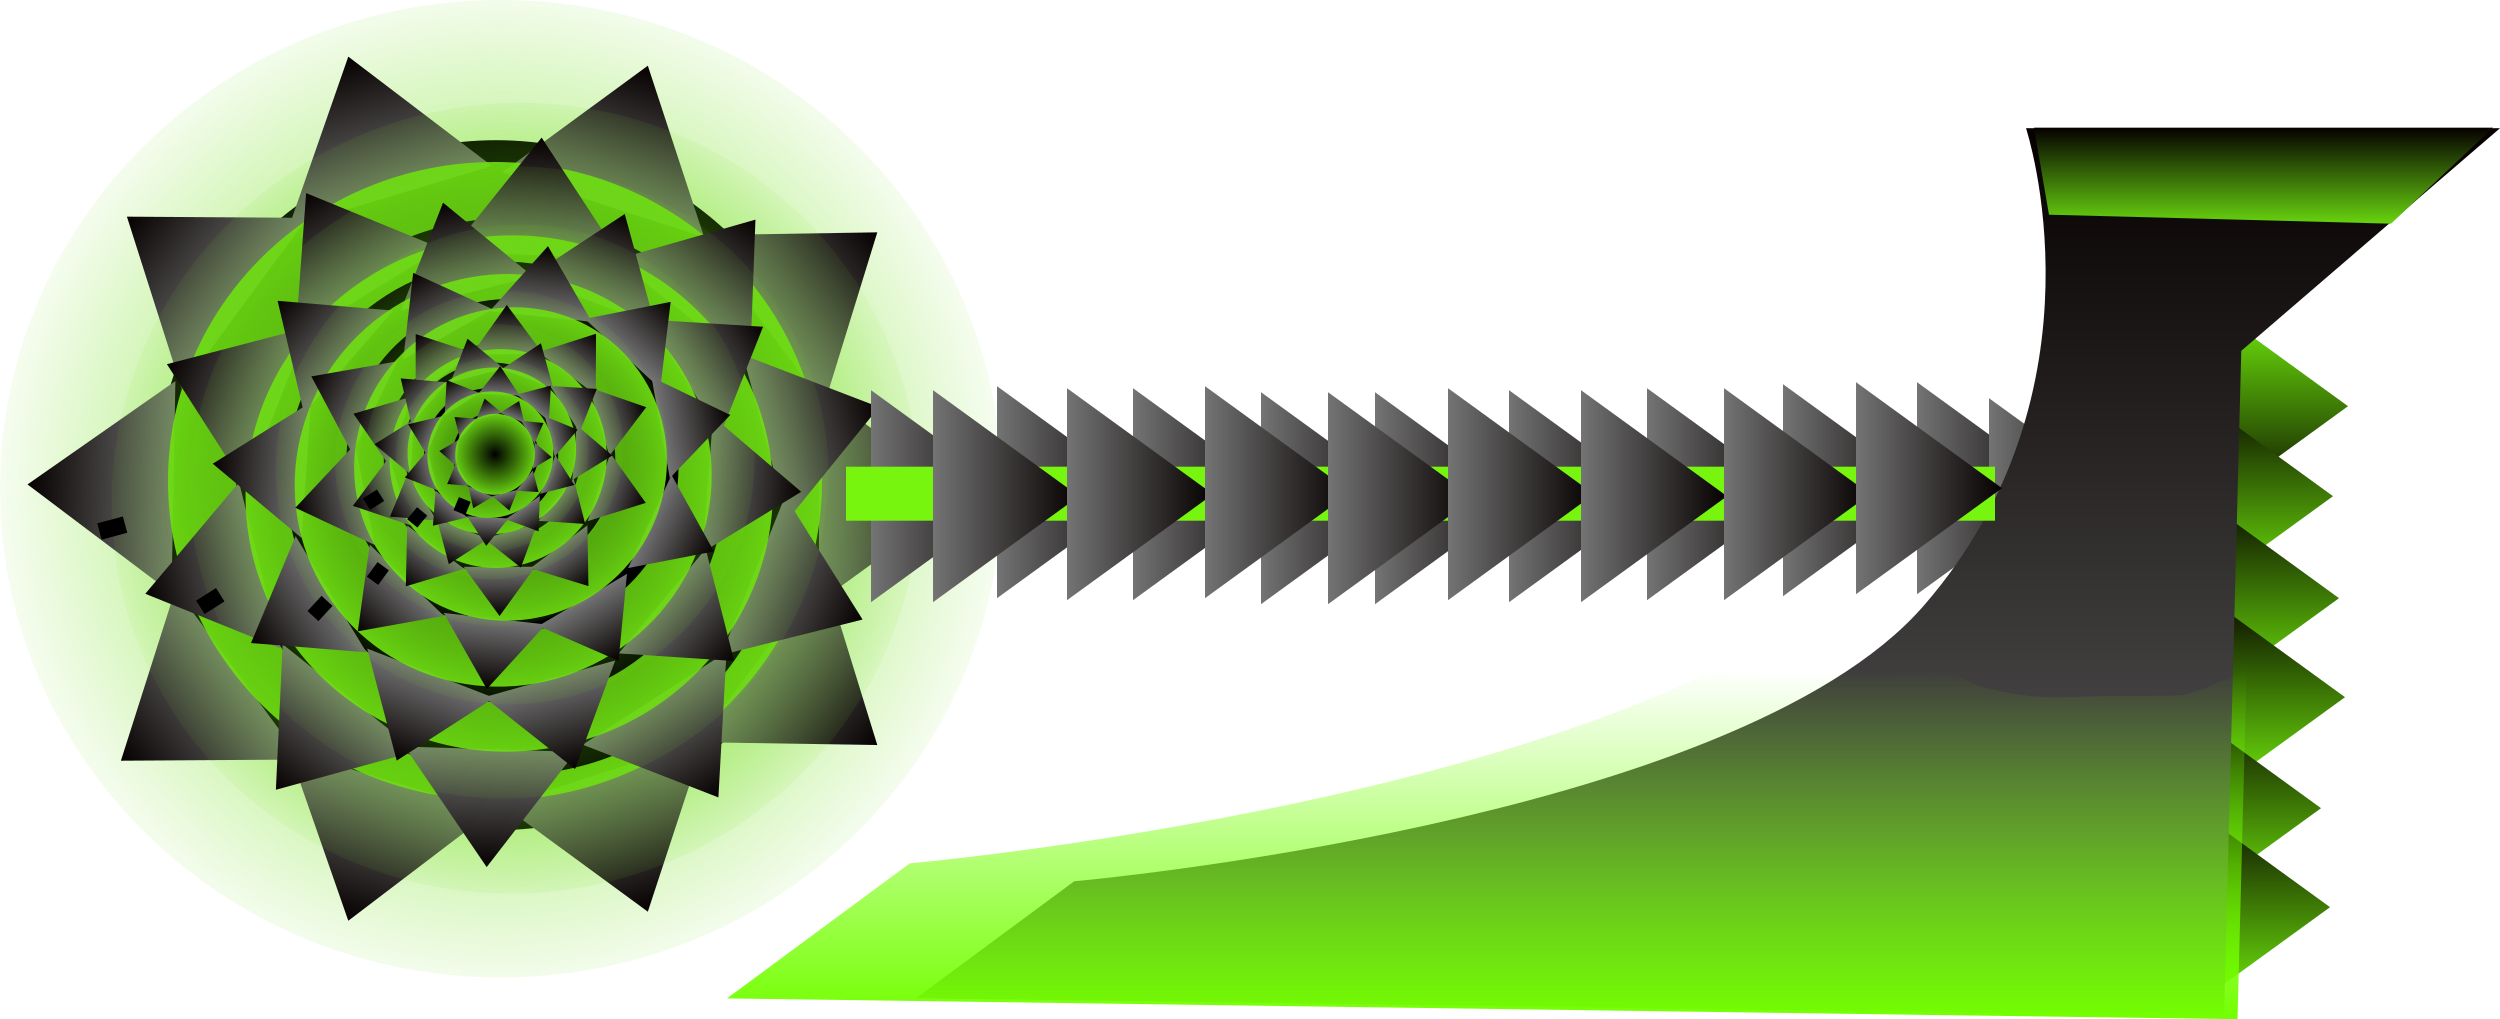 <svg version="1.1" xmlns="http://www.w3.org/2000/svg" xmlns:xlink="http://www.w3.org/1999/xlink" width="416.667" height="169.865" viewBox="0,0,416.667,169.865"><defs><radialGradient cx="241.089" cy="183.822" r="89.111" gradientUnits="userSpaceOnUse" id="color-1"><stop offset="0" stop-color="#6ede12"/><stop offset="1" stop-color="#6ede12" stop-opacity="0"/></radialGradient><linearGradient x1="294.118" y1="185.067" x2="318.452" y2="185.067" gradientUnits="userSpaceOnUse" id="color-2"><stop offset="0" stop-color="#747474"/><stop offset="1" stop-color="#060000"/></linearGradient><linearGradient x1="284.375" y1="155.699" x2="303.835" y2="141.091" gradientUnits="userSpaceOnUse" id="color-3"><stop offset="0" stop-color="#747474"/><stop offset="1" stop-color="#060000"/></linearGradient><linearGradient x1="258.153" y1="136.489" x2="265.589" y2="113.32" gradientUnits="userSpaceOnUse" id="color-4"><stop offset="0" stop-color="#747474"/><stop offset="1" stop-color="#060000"/></linearGradient><linearGradient x1="222.679" y1="135.108" x2="215.666" y2="111.807" gradientUnits="userSpaceOnUse" id="color-5"><stop offset="0" stop-color="#747474"/><stop offset="1" stop-color="#060000"/></linearGradient><linearGradient x1="198.366" y1="152.903" x2="178.769" y2="138.479" gradientUnits="userSpaceOnUse" id="color-6"><stop offset="0" stop-color="#747474"/><stop offset="1" stop-color="#060000"/></linearGradient><linearGradient x1="186.53" y1="183.549" x2="162.2" y2="183.107" gradientUnits="userSpaceOnUse" id="color-7"><stop offset="0" stop-color="#747474"/><stop offset="1" stop-color="#060000"/></linearGradient><linearGradient x1="284.375" y1="211.936" x2="303.835" y2="226.544" gradientUnits="userSpaceOnUse" id="color-8"><stop offset="0" stop-color="#747474"/><stop offset="1" stop-color="#060000"/></linearGradient><linearGradient x1="258.153" y1="231.146" x2="265.589" y2="254.315" gradientUnits="userSpaceOnUse" id="color-9"><stop offset="0" stop-color="#747474"/><stop offset="1" stop-color="#060000"/></linearGradient><linearGradient x1="222.679" y1="232.527" x2="215.666" y2="255.828" gradientUnits="userSpaceOnUse" id="color-10"><stop offset="0" stop-color="#747474"/><stop offset="1" stop-color="#060000"/></linearGradient><linearGradient x1="197.366" y1="214.732" x2="177.769" y2="229.156" gradientUnits="userSpaceOnUse" id="color-11"><stop offset="0" stop-color="#747474"/><stop offset="1" stop-color="#060000"/></linearGradient><radialGradient cx="240.118" cy="182.551" r="58.182" gradientUnits="userSpaceOnUse" id="color-12"><stop offset="0" stop-color="#6ede12" stop-opacity="0"/><stop offset="1" stop-color="#6ede12"/></radialGradient><radialGradient cx="243.515" cy="185.409" r="71.953" gradientUnits="userSpaceOnUse" id="color-13"><stop offset="0" stop-color="#6ede12"/><stop offset="1" stop-color="#6ede12" stop-opacity="0"/></radialGradient><linearGradient x1="285.135" y1="175.303" x2="304.114" y2="170.219" gradientUnits="userSpaceOnUse" id="color-14"><stop offset="0" stop-color="#747474"/><stop offset="1" stop-color="#060000"/></linearGradient><linearGradient x1="271.4" y1="154.432" x2="283.527" y2="138.973" gradientUnits="userSpaceOnUse" id="color-15"><stop offset="0" stop-color="#747474"/><stop offset="1" stop-color="#060000"/></linearGradient><linearGradient x1="246.936" y1="144.927" x2="247.895" y2="125.302" gradientUnits="userSpaceOnUse" id="color-16"><stop offset="0" stop-color="#747474"/><stop offset="1" stop-color="#060000"/></linearGradient><linearGradient x1="218.979" y1="151.261" x2="208.641" y2="134.552" gradientUnits="userSpaceOnUse" id="color-17"><stop offset="0" stop-color="#747474"/><stop offset="1" stop-color="#060000"/></linearGradient><linearGradient x1="203.733" y1="170.219" x2="185.435" y2="163.063" gradientUnits="userSpaceOnUse" id="color-18"><stop offset="0" stop-color="#747474"/><stop offset="1" stop-color="#060000"/></linearGradient><linearGradient x1="200.903" y1="196.594" x2="181.835" y2="201.332" gradientUnits="userSpaceOnUse" id="color-19"><stop offset="0" stop-color="#747474"/><stop offset="1" stop-color="#060000"/></linearGradient><linearGradient x1="283.149" y1="198.295" x2="301.379" y2="205.623" gradientUnits="userSpaceOnUse" id="color-20"><stop offset="0" stop-color="#747474"/><stop offset="1" stop-color="#060000"/></linearGradient><linearGradient x1="266.71" y1="218.756" x2="277.35" y2="235.273" gradientUnits="userSpaceOnUse" id="color-21"><stop offset="0" stop-color="#747474"/><stop offset="1" stop-color="#060000"/></linearGradient><linearGradient x1="239.331" y1="227.244" x2="238.728" y2="246.882" gradientUnits="userSpaceOnUse" id="color-22"><stop offset="0" stop-color="#747474"/><stop offset="1" stop-color="#060000"/></linearGradient><linearGradient x1="215.87" y1="218.652" x2="203.598" y2="233.996" gradientUnits="userSpaceOnUse" id="color-23"><stop offset="0" stop-color="#747474"/><stop offset="1" stop-color="#060000"/></linearGradient><radialGradient cx="242.492" cy="184.621" r="46.98" gradientUnits="userSpaceOnUse" id="color-24"><stop offset="0" stop-color="#6ede12" stop-opacity="0"/><stop offset="1" stop-color="#6ede12"/></radialGradient><radialGradient cx="242.448" cy="182.778" r="57.203" gradientUnits="userSpaceOnUse" id="color-25"><stop offset="0" stop-color="#6ede12"/><stop offset="1" stop-color="#6ede12" stop-opacity="0"/></radialGradient><linearGradient x1="271.612" y1="165.202" x2="284.797" y2="156.827" gradientUnits="userSpaceOnUse" id="color-26"><stop offset="0" stop-color="#747474"/><stop offset="1" stop-color="#060000"/></linearGradient><linearGradient x1="256.224" y1="152.641" x2="261.742" y2="138.028" gradientUnits="userSpaceOnUse" id="color-27"><stop offset="0" stop-color="#747474"/><stop offset="1" stop-color="#060000"/></linearGradient><linearGradient x1="235.404" y1="151.257" x2="231.459" y2="136.143" gradientUnits="userSpaceOnUse" id="color-28"><stop offset="0" stop-color="#747474"/><stop offset="1" stop-color="#060000"/></linearGradient><linearGradient x1="215.706" y1="162.717" x2="203.887" y2="152.505" gradientUnits="userSpaceOnUse" id="color-29"><stop offset="0" stop-color="#747474"/><stop offset="1" stop-color="#060000"/></linearGradient><linearGradient x1="208.656" y1="180.728" x2="193.073" y2="179.657" gradientUnits="userSpaceOnUse" id="color-30"><stop offset="0" stop-color="#747474"/><stop offset="1" stop-color="#060000"/></linearGradient><linearGradient x1="212.789" y1="201.408" x2="199.454" y2="209.542" gradientUnits="userSpaceOnUse" id="color-31"><stop offset="0" stop-color="#747474"/><stop offset="1" stop-color="#060000"/></linearGradient><linearGradient x1="275.579" y1="183.115" x2="291.152" y2="184.333" gradientUnits="userSpaceOnUse" id="color-32"><stop offset="0" stop-color="#747474"/><stop offset="1" stop-color="#060000"/></linearGradient><linearGradient x1="267.982" y1="202.549" x2="279.986" y2="212.545" gradientUnits="userSpaceOnUse" id="color-33"><stop offset="0" stop-color="#747474"/><stop offset="1" stop-color="#060000"/></linearGradient><linearGradient x1="249.235" y1="215.506" x2="253.454" y2="230.546" gradientUnits="userSpaceOnUse" id="color-34"><stop offset="0" stop-color="#747474"/><stop offset="1" stop-color="#060000"/></linearGradient><linearGradient x1="229.394" y1="214.576" x2="223.739" y2="229.137" gradientUnits="userSpaceOnUse" id="color-35"><stop offset="0" stop-color="#747474"/><stop offset="1" stop-color="#060000"/></linearGradient><radialGradient cx="241.485" cy="182.424" r="37.349" gradientUnits="userSpaceOnUse" id="color-36"><stop offset="0" stop-color="#6ede12" stop-opacity="0"/><stop offset="1" stop-color="#6ede12"/></radialGradient><radialGradient cx="243.48" cy="179.771" r="43.177" gradientUnits="userSpaceOnUse" id="color-37"><stop offset="0" stop-color="#6ede12"/><stop offset="1" stop-color="#6ede12" stop-opacity="0"/></radialGradient><linearGradient x1="261.381" y1="161.328" x2="269.393" y2="152.678" gradientUnits="userSpaceOnUse" id="color-38"><stop offset="0" stop-color="#747474"/><stop offset="1" stop-color="#060000"/></linearGradient><linearGradient x1="247.733" y1="155.123" x2="248.947" y2="143.396" gradientUnits="userSpaceOnUse" id="color-39"><stop offset="0" stop-color="#747474"/><stop offset="1" stop-color="#060000"/></linearGradient><linearGradient x1="232.271" y1="158.121" x2="226.482" y2="147.849" gradientUnits="userSpaceOnUse" id="color-40"><stop offset="0" stop-color="#747474"/><stop offset="1" stop-color="#060000"/></linearGradient><linearGradient x1="220.101" y1="170.277" x2="209.508" y2="165.099" gradientUnits="userSpaceOnUse" id="color-41"><stop offset="0" stop-color="#747474"/><stop offset="1" stop-color="#060000"/></linearGradient><linearGradient x1="218.422" y1="184.78" x2="206.842" y2="186.998" gradientUnits="userSpaceOnUse" id="color-42"><stop offset="0" stop-color="#747474"/><stop offset="1" stop-color="#060000"/></linearGradient><linearGradient x1="225.42" y1="199.077" x2="217.253" y2="207.581" gradientUnits="userSpaceOnUse" id="color-43"><stop offset="0" stop-color="#747474"/><stop offset="1" stop-color="#060000"/></linearGradient><linearGradient x1="267.726" y1="173.639" x2="279.326" y2="171.53" gradientUnits="userSpaceOnUse" id="color-44"><stop offset="0" stop-color="#747474"/><stop offset="1" stop-color="#060000"/></linearGradient><linearGradient x1="265.922" y1="189.285" x2="276.607" y2="194.269" gradientUnits="userSpaceOnUse" id="color-45"><stop offset="0" stop-color="#747474"/><stop offset="1" stop-color="#060000"/></linearGradient><linearGradient x1="254.734" y1="202.351" x2="260.708" y2="212.515" gradientUnits="userSpaceOnUse" id="color-46"><stop offset="0" stop-color="#747474"/><stop offset="1" stop-color="#060000"/></linearGradient><linearGradient x1="240.074" y1="205.491" x2="238.749" y2="217.207" gradientUnits="userSpaceOnUse" id="color-47"><stop offset="0" stop-color="#747474"/><stop offset="1" stop-color="#060000"/></linearGradient><radialGradient cx="242.709" cy="179.697" r="28.192" gradientUnits="userSpaceOnUse" id="color-48"><stop offset="0" stop-color="#6ede12" stop-opacity="0"/><stop offset="1" stop-color="#6ede12"/></radialGradient><radialGradient cx="241.186" cy="178.778" r="30.051" gradientUnits="userSpaceOnUse" id="color-49"><stop offset="0" stop-color="#6ede12"/><stop offset="1" stop-color="#6ede12" stop-opacity="0"/></radialGradient><linearGradient x1="252.103" y1="164.608" x2="256.957" y2="157.991" gradientUnits="userSpaceOnUse" id="color-50"><stop offset="0" stop-color="#747474"/><stop offset="1" stop-color="#060000"/></linearGradient><linearGradient x1="242.174" y1="161.399" x2="242.084" y2="153.193" gradientUnits="userSpaceOnUse" id="color-51"><stop offset="0" stop-color="#747474"/><stop offset="1" stop-color="#060000"/></linearGradient><linearGradient x1="231.72" y1="164.696" x2="226.904" y2="158.052" gradientUnits="userSpaceOnUse" id="color-52"><stop offset="0" stop-color="#747474"/><stop offset="1" stop-color="#060000"/></linearGradient><linearGradient x1="224.268" y1="174.066" x2="216.533" y2="171.325" gradientUnits="userSpaceOnUse" id="color-53"><stop offset="0" stop-color="#747474"/><stop offset="1" stop-color="#060000"/></linearGradient><linearGradient x1="224.256" y1="184.227" x2="216.425" y2="186.678" gradientUnits="userSpaceOnUse" id="color-54"><stop offset="0" stop-color="#747474"/><stop offset="1" stop-color="#060000"/></linearGradient><linearGradient x1="230.228" y1="193.559" x2="225.254" y2="200.086" gradientUnits="userSpaceOnUse" id="color-55"><stop offset="0" stop-color="#747474"/><stop offset="1" stop-color="#060000"/></linearGradient><linearGradient x1="257.465" y1="172.617" x2="265.319" y2="170.24" gradientUnits="userSpaceOnUse" id="color-56"><stop offset="0" stop-color="#747474"/><stop offset="1" stop-color="#060000"/></linearGradient><linearGradient x1="257.458" y1="183.579" x2="265.241" y2="186.179" gradientUnits="userSpaceOnUse" id="color-57"><stop offset="0" stop-color="#747474"/><stop offset="1" stop-color="#060000"/></linearGradient><linearGradient x1="250.757" y1="193.5" x2="255.693" y2="200.055" gradientUnits="userSpaceOnUse" id="color-58"><stop offset="0" stop-color="#747474"/><stop offset="1" stop-color="#060000"/></linearGradient><linearGradient x1="240.868" y1="196.833" x2="240.881" y2="205.039" gradientUnits="userSpaceOnUse" id="color-59"><stop offset="0" stop-color="#747474"/><stop offset="1" stop-color="#060000"/></linearGradient><radialGradient cx="240.647" cy="178.789" r="19.621" gradientUnits="userSpaceOnUse" id="color-60"><stop offset="0" stop-color="#6ede12" stop-opacity="0"/><stop offset="1" stop-color="#6ede12"/></radialGradient><radialGradient cx="239.979" cy="177.668" r="23.111" gradientUnits="userSpaceOnUse" id="color-61"><stop offset="0" stop-color="#6ede12"/><stop offset="1" stop-color="#6ede12" stop-opacity="0"/></radialGradient><linearGradient x1="251.762" y1="170.567" x2="257.089" y2="167.183" gradientUnits="userSpaceOnUse" id="color-62"><stop offset="0" stop-color="#747474"/><stop offset="1" stop-color="#060000"/></linearGradient><linearGradient x1="245.545" y1="165.492" x2="247.774" y2="159.588" gradientUnits="userSpaceOnUse" id="color-63"><stop offset="0" stop-color="#747474"/><stop offset="1" stop-color="#060000"/></linearGradient><linearGradient x1="237.133" y1="164.933" x2="235.54" y2="158.826" gradientUnits="userSpaceOnUse" id="color-64"><stop offset="0" stop-color="#747474"/><stop offset="1" stop-color="#060000"/></linearGradient><linearGradient x1="229.175" y1="169.563" x2="224.4" y2="165.437" gradientUnits="userSpaceOnUse" id="color-65"><stop offset="0" stop-color="#747474"/><stop offset="1" stop-color="#060000"/></linearGradient><linearGradient x1="226.327" y1="176.84" x2="220.031" y2="176.407" gradientUnits="userSpaceOnUse" id="color-66"><stop offset="0" stop-color="#747474"/><stop offset="1" stop-color="#060000"/></linearGradient><linearGradient x1="227.997" y1="185.195" x2="222.609" y2="188.481" gradientUnits="userSpaceOnUse" id="color-67"><stop offset="0" stop-color="#747474"/><stop offset="1" stop-color="#060000"/></linearGradient><linearGradient x1="253.365" y1="177.804" x2="259.657" y2="178.296" gradientUnits="userSpaceOnUse" id="color-68"><stop offset="0" stop-color="#747474"/><stop offset="1" stop-color="#060000"/></linearGradient><linearGradient x1="250.296" y1="185.656" x2="255.145" y2="189.694" gradientUnits="userSpaceOnUse" id="color-69"><stop offset="0" stop-color="#747474"/><stop offset="1" stop-color="#060000"/></linearGradient><linearGradient x1="242.721" y1="190.891" x2="244.426" y2="196.967" gradientUnits="userSpaceOnUse" id="color-70"><stop offset="0" stop-color="#747474"/><stop offset="1" stop-color="#060000"/></linearGradient><linearGradient x1="234.705" y1="190.515" x2="232.42" y2="196.398" gradientUnits="userSpaceOnUse" id="color-71"><stop offset="0" stop-color="#747474"/><stop offset="1" stop-color="#060000"/></linearGradient><radialGradient cx="239.59" cy="177.525" r="15.09" gradientUnits="userSpaceOnUse" id="color-72"><stop offset="0" stop-color="#6ede12" stop-opacity="0"/><stop offset="1" stop-color="#6ede12"/></radialGradient><radialGradient cx="239.662" cy="178.163" r="17.406" gradientUnits="userSpaceOnUse" id="color-73"><stop offset="0" stop-color="#6ede12"/><stop offset="1" stop-color="#6ede12" stop-opacity="0"/></radialGradient><linearGradient x1="246.424" y1="170.312" x2="249.44" y2="166.639" gradientUnits="userSpaceOnUse" id="color-74"><stop offset="0" stop-color="#747474"/><stop offset="1" stop-color="#060000"/></linearGradient><linearGradient x1="240.783" y1="168.142" x2="240.99" y2="163.394" gradientUnits="userSpaceOnUse" id="color-75"><stop offset="0" stop-color="#747474"/><stop offset="1" stop-color="#060000"/></linearGradient><linearGradient x1="234.633" y1="169.719" x2="232.057" y2="165.725" gradientUnits="userSpaceOnUse" id="color-76"><stop offset="0" stop-color="#747474"/><stop offset="1" stop-color="#060000"/></linearGradient><linearGradient x1="230.027" y1="174.903" x2="225.64" y2="173.073" gradientUnits="userSpaceOnUse" id="color-77"><stop offset="0" stop-color="#747474"/><stop offset="1" stop-color="#060000"/></linearGradient><linearGradient x1="229.699" y1="180.779" x2="225.092" y2="181.949" gradientUnits="userSpaceOnUse" id="color-78"><stop offset="0" stop-color="#747474"/><stop offset="1" stop-color="#060000"/></linearGradient><linearGradient x1="232.858" y1="186.365" x2="229.775" y2="189.982" gradientUnits="userSpaceOnUse" id="color-79"><stop offset="0" stop-color="#747474"/><stop offset="1" stop-color="#060000"/></linearGradient><linearGradient x1="249.272" y1="175.114" x2="253.89" y2="173.987" gradientUnits="userSpaceOnUse" id="color-80"><stop offset="0" stop-color="#747474"/><stop offset="1" stop-color="#060000"/></linearGradient><linearGradient x1="248.921" y1="181.453" x2="253.341" y2="183.203" gradientUnits="userSpaceOnUse" id="color-81"><stop offset="0" stop-color="#747474"/><stop offset="1" stop-color="#060000"/></linearGradient><linearGradient x1="244.733" y1="186.979" x2="247.38" y2="190.926" gradientUnits="userSpaceOnUse" id="color-82"><stop offset="0" stop-color="#747474"/><stop offset="1" stop-color="#060000"/></linearGradient><linearGradient x1="238.908" y1="188.594" x2="238.656" y2="193.341" gradientUnits="userSpaceOnUse" id="color-83"><stop offset="0" stop-color="#747474"/><stop offset="1" stop-color="#060000"/></linearGradient><radialGradient cx="239.35" cy="178.152" r="11.365" gradientUnits="userSpaceOnUse" id="color-84"><stop offset="0" stop-color="#6ede12" stop-opacity="0"/><stop offset="1" stop-color="#6ede12"/></radialGradient><radialGradient cx="240.315" cy="178.038" r="11.073" gradientUnits="userSpaceOnUse" id="color-85"><stop offset="0" stop-color="#6ede12"/><stop offset="1" stop-color="#6ede12" stop-opacity="0"/></radialGradient><linearGradient x1="242.976" y1="172.007" x2="244.132" y2="169.213" gradientUnits="userSpaceOnUse" id="color-86"><stop offset="0" stop-color="#747474"/><stop offset="1" stop-color="#060000"/></linearGradient><linearGradient x1="239.141" y1="171.732" x2="238.388" y2="168.803" gradientUnits="userSpaceOnUse" id="color-87"><stop offset="0" stop-color="#747474"/><stop offset="1" stop-color="#060000"/></linearGradient><linearGradient x1="235.69" y1="173.831" x2="233.383" y2="171.877" gradientUnits="userSpaceOnUse" id="color-88"><stop offset="0" stop-color="#747474"/><stop offset="1" stop-color="#060000"/></linearGradient><linearGradient x1="233.847" y1="177.838" x2="230.839" y2="177.537" gradientUnits="userSpaceOnUse" id="color-89"><stop offset="0" stop-color="#747474"/><stop offset="1" stop-color="#060000"/></linearGradient><linearGradient x1="234.736" y1="181.475" x2="232.149" y2="183.041" gradientUnits="userSpaceOnUse" id="color-90"><stop offset="0" stop-color="#747474"/><stop offset="1" stop-color="#060000"/></linearGradient><linearGradient x1="237.693" y1="184.29" x2="236.487" y2="187.062" gradientUnits="userSpaceOnUse" id="color-91"><stop offset="0" stop-color="#747474"/><stop offset="1" stop-color="#060000"/></linearGradient><linearGradient x1="245.599" y1="174.402" x2="248.201" y2="172.861" gradientUnits="userSpaceOnUse" id="color-92"><stop offset="0" stop-color="#747474"/><stop offset="1" stop-color="#060000"/></linearGradient><linearGradient x1="246.56" y1="178.325" x2="249.573" y2="178.572" gradientUnits="userSpaceOnUse" id="color-93"><stop offset="0" stop-color="#747474"/><stop offset="1" stop-color="#060000"/></linearGradient><linearGradient x1="245.034" y1="182.464" x2="247.377" y2="184.376" gradientUnits="userSpaceOnUse" id="color-94"><stop offset="0" stop-color="#747474"/><stop offset="1" stop-color="#060000"/></linearGradient><linearGradient x1="241.789" y1="184.526" x2="242.514" y2="187.461" gradientUnits="userSpaceOnUse" id="color-95"><stop offset="0" stop-color="#747474"/><stop offset="1" stop-color="#060000"/></linearGradient><radialGradient cx="240.123" cy="178.089" r="7.23" gradientUnits="userSpaceOnUse" id="color-96"><stop offset="0" stop-color="#6ede12" stop-opacity="0"/><stop offset="1" stop-color="#6ede12"/></radialGradient><linearGradient x1="536.785" y1="152.401" x2="536.785" y2="187.734" gradientUnits="userSpaceOnUse" id="color-97"><stop offset="0" stop-color="#76f70c"/><stop offset="1" stop-color="#060000"/></linearGradient><linearGradient x1="534.285" y1="202.734" x2="534.285" y2="167.401" gradientUnits="userSpaceOnUse" id="color-98"><stop offset="0" stop-color="#76f70c"/><stop offset="1" stop-color="#060000"/></linearGradient><linearGradient x1="535.285" y1="219.734" x2="535.285" y2="184.401" gradientUnits="userSpaceOnUse" id="color-99"><stop offset="0" stop-color="#76f70c"/><stop offset="1" stop-color="#060000"/></linearGradient><linearGradient x1="536.285" y1="236.234" x2="536.285" y2="200.901" gradientUnits="userSpaceOnUse" id="color-100"><stop offset="0" stop-color="#76f70c"/><stop offset="1" stop-color="#060000"/></linearGradient><linearGradient x1="532.285" y1="254.734" x2="532.285" y2="219.401" gradientUnits="userSpaceOnUse" id="color-101"><stop offset="0" stop-color="#76f70c"/><stop offset="1" stop-color="#060000"/></linearGradient><linearGradient x1="533.785" y1="271.234" x2="533.785" y2="235.901" gradientUnits="userSpaceOnUse" id="color-102"><stop offset="0" stop-color="#76f70c"/><stop offset="1" stop-color="#060000"/></linearGradient><linearGradient x1="323.785" y1="184.401" x2="348.118" y2="184.401" gradientUnits="userSpaceOnUse" id="color-103"><stop offset="0" stop-color="#747474"/><stop offset="1" stop-color="#060000"/></linearGradient><linearGradient x1="302.785" y1="185.067" x2="327.118" y2="185.067" gradientUnits="userSpaceOnUse" id="color-104"><stop offset="0" stop-color="#747474"/><stop offset="1" stop-color="#060000"/></linearGradient><linearGradient x1="346.452" y1="184.734" x2="370.785" y2="184.734" gradientUnits="userSpaceOnUse" id="color-105"><stop offset="0" stop-color="#747474"/><stop offset="1" stop-color="#060000"/></linearGradient><linearGradient x1="367.785" y1="185.401" x2="392.118" y2="185.401" gradientUnits="userSpaceOnUse" id="color-106"><stop offset="0" stop-color="#747474"/><stop offset="1" stop-color="#060000"/></linearGradient><linearGradient x1="386.785" y1="185.401" x2="411.118" y2="185.401" gradientUnits="userSpaceOnUse" id="color-107"><stop offset="0" stop-color="#747474"/><stop offset="1" stop-color="#060000"/></linearGradient><linearGradient x1="409.118" y1="185.067" x2="433.452" y2="185.067" gradientUnits="userSpaceOnUse" id="color-108"><stop offset="0" stop-color="#747474"/><stop offset="1" stop-color="#060000"/></linearGradient><linearGradient x1="432.118" y1="184.734" x2="456.452" y2="184.734" gradientUnits="userSpaceOnUse" id="color-109"><stop offset="0" stop-color="#747474"/><stop offset="1" stop-color="#060000"/></linearGradient><linearGradient x1="454.785" y1="184.067" x2="479.118" y2="184.067" gradientUnits="userSpaceOnUse" id="color-110"><stop offset="0" stop-color="#747474"/><stop offset="1" stop-color="#060000"/></linearGradient><linearGradient x1="477.118" y1="183.734" x2="501.452" y2="183.734" gradientUnits="userSpaceOnUse" id="color-111"><stop offset="0" stop-color="#747474"/><stop offset="1" stop-color="#060000"/></linearGradient><linearGradient x1="489.118" y1="186.401" x2="513.452" y2="186.401" gradientUnits="userSpaceOnUse" id="color-112"><stop offset="0" stop-color="#747474"/><stop offset="1" stop-color="#060000"/></linearGradient><linearGradient x1="442.285" y1="271.734" x2="442.285" y2="123.734" gradientUnits="userSpaceOnUse" id="color-113"><stop offset="0" stop-color="#636363"/><stop offset="1" stop-color="#060000"/></linearGradient><linearGradient x1="313.118" y1="185.067" x2="337.452" y2="185.067" gradientUnits="userSpaceOnUse" id="color-114"><stop offset="0" stop-color="#747474"/><stop offset="1" stop-color="#060000"/></linearGradient><linearGradient x1="335.452" y1="184.734" x2="359.785" y2="184.734" gradientUnits="userSpaceOnUse" id="color-115"><stop offset="0" stop-color="#747474"/><stop offset="1" stop-color="#060000"/></linearGradient><linearGradient x1="358.452" y1="184.401" x2="382.785" y2="184.401" gradientUnits="userSpaceOnUse" id="color-116"><stop offset="0" stop-color="#747474"/><stop offset="1" stop-color="#060000"/></linearGradient><linearGradient x1="378.952" y1="185.401" x2="403.285" y2="185.401" gradientUnits="userSpaceOnUse" id="color-117"><stop offset="0" stop-color="#747474"/><stop offset="1" stop-color="#060000"/></linearGradient><linearGradient x1="398.952" y1="184.734" x2="423.285" y2="184.734" gradientUnits="userSpaceOnUse" id="color-118"><stop offset="0" stop-color="#747474"/><stop offset="1" stop-color="#060000"/></linearGradient><linearGradient x1="421.118" y1="185.067" x2="445.452" y2="185.067" gradientUnits="userSpaceOnUse" id="color-119"><stop offset="0" stop-color="#747474"/><stop offset="1" stop-color="#060000"/></linearGradient><linearGradient x1="444.952" y1="184.734" x2="469.285" y2="184.734" gradientUnits="userSpaceOnUse" id="color-120"><stop offset="0" stop-color="#747474"/><stop offset="1" stop-color="#060000"/></linearGradient><linearGradient x1="466.952" y1="183.734" x2="491.285" y2="183.734" gradientUnits="userSpaceOnUse" id="color-121"><stop offset="0" stop-color="#747474"/><stop offset="1" stop-color="#060000"/></linearGradient><linearGradient x1="534.868" y1="139.651" x2="534.868" y2="123.651" gradientUnits="userSpaceOnUse" id="color-122"><stop offset="0" stop-color="#67d30f"/><stop offset="1" stop-color="#060000"/></linearGradient><linearGradient x1="405.422" y1="272.234" x2="405.422" y2="213.76" gradientUnits="userSpaceOnUse" id="color-123"><stop offset="0" stop-color="#73ff00"/><stop offset="1" stop-color="#73ff00" stop-opacity="0"/></linearGradient></defs><g transform="translate(-157.618,-102.369)"><g stroke-miterlimit="10"><path d="M324.56,183.822c0,44.985 -37.371,81.453 -83.471,81.453c-46.1,0 -83.471,-36.468 -83.471,-81.453c0,-44.985 37.371,-81.453 83.471,-81.453c46.1,0 83.471,36.468 83.471,81.453z" fill="url(#color-1)" stroke="none" stroke-width="0"/><path d="M297.032,183.234c0,31.756 -25.389,57.5 -56.707,57.5c-31.318,0 -56.707,-25.744 -56.707,-57.5c0,-31.756 25.389,-57.5 56.707,-57.5c31.318,0 56.707,25.744 56.707,57.5z" fill="#000000" stroke="none" stroke-width="0"/><path d="M318.452,185.067l-24.333,17.667v-35.333z" fill="url(#color-2)" stroke="none" stroke-width="0"/><path d="M303.835,141.091l-8.855,28.737l-21.211,-28.258z" fill="url(#color-3)" stroke="none" stroke-width="0"/><path d="M265.589,113.32l9.386,28.568l-33.643,-10.797z" fill="url(#color-4)" stroke="none" stroke-width="0"/><path d="M215.666,111.807l23.931,18.208l-33.834,10.184z" fill="url(#color-5)" stroke="none" stroke-width="0"/><path d="M178.769,138.479l30.07,0.196l-20.945,28.456z" fill="url(#color-6)" stroke="none" stroke-width="0"/><path d="M162.2,183.107l24.65,-17.222l-0.642,35.328z" fill="url(#color-7)" stroke="none" stroke-width="0"/><path d="M273.769,226.065l21.211,-28.258l8.855,28.737z" fill="url(#color-8)" stroke="none" stroke-width="0"/><path d="M241.332,236.545l33.643,-10.797l-9.386,28.568z" fill="url(#color-9)" stroke="none" stroke-width="0"/><path d="M205.763,227.435l33.834,10.184l-23.931,18.208z" fill="url(#color-10)" stroke="none" stroke-width="0"/><path d="M186.894,200.504l20.945,28.456l-30.07,0.196z" fill="url(#color-11)" stroke="none" stroke-width="0"/><path d="M294.618,182.551c0,29.372 -24.4,53.182 -54.5,53.182c-30.1,0 -54.5,-23.811 -54.5,-53.182c0,-29.372 24.4,-53.182 54.5,-53.182c30.1,0 54.5,23.811 54.5,53.182z" fill="url(#color-12)" stroke="none" stroke-width="0"/><g><path d="M260.531,248.939c-35.956,9.63 -72.722,-11.006 -82.12,-46.092c-9.398,-35.087 12.132,-71.337 48.088,-80.967c35.956,-9.63 72.722,11.006 82.12,46.092c9.398,35.087 -12.132,71.337 -48.088,80.967z" fill="url(#color-13)" stroke="none" stroke-width="0"/><path d="M287.025,173.264c6.634,24.769 -7.79,50.151 -32.217,56.694c-24.427,6.543 -49.607,-8.233 -56.241,-33.001c-6.634,-24.769 7.79,-50.151 32.217,-56.694c24.427,-6.543 49.607,8.233 56.241,33.001z" fill="#000000" stroke="none" stroke-width="0"/><path d="M177.39,189.672l0.209,0.78l-2.34,0.627l-0.209,-0.78z" fill="#9e9e9e" stroke="#000000" stroke-width="2"/><path d="M304.114,170.219l-15.288,18.863l-7.381,-27.559z" fill="url(#color-14)" stroke="none" stroke-width="0"/><path d="M283.527,138.973l-0.903,24.264l-22.447,-17.609z" fill="url(#color-15)" stroke="none" stroke-width="0"/><path d="M247.895,125.302l13.289,20.321l-28.496,-1.393z" fill="url(#color-16)" stroke="none" stroke-width="0"/><path d="M208.641,134.552l22.469,9.203l-24.261,15.012z" fill="url(#color-17)" stroke="none" stroke-width="0"/><path d="M185.435,163.063l23.494,-6.129l-10.391,26.57z" fill="url(#color-18)" stroke="none" stroke-width="0"/><path d="M181.835,201.332l15.628,-18.582l6.88,27.688z" fill="url(#color-19)" stroke="none" stroke-width="0"/><path d="M277.828,211.531l10.641,-26.471l12.91,20.564z" fill="url(#color-20)" stroke="none" stroke-width="0"/><path d="M254.718,226.48l23.985,-15.45l-1.353,24.243z" fill="url(#color-21)" stroke="none" stroke-width="0"/><path d="M225.072,226.806l28.517,0.875l-14.861,19.201z" fill="url(#color-22)" stroke="none" stroke-width="0"/><path d="M204.729,209.742l22.281,17.819l-23.412,6.435z" fill="url(#color-23)" stroke="none" stroke-width="0"/><path d="M285,173.236c6.136,22.909 -7.921,46.578 -31.398,52.866c-23.476,6.288 -47.482,-7.186 -53.618,-30.095c-6.136,-22.909 7.921,-46.578 31.398,-52.866c23.476,-6.288 47.482,7.186 53.618,30.095z" fill="url(#color-24)" stroke="none" stroke-width="0"/></g><g><path d="M270.481,226.915c-24.98,15.866 -57.782,8.967 -73.264,-15.409c-15.482,-24.376 -7.783,-56.999 17.197,-72.865c24.98,-15.866 57.782,-8.967 73.264,15.409c15.482,24.376 7.783,56.999 -17.197,72.865z" fill="url(#color-25)" stroke="none" stroke-width="0"/><path d="M272.56,163.206c10.93,17.208 6.032,39.896 -10.938,50.675c-16.971,10.779 -39.588,5.567 -50.518,-11.641c-10.93,-17.208 -6.032,-39.896 10.938,-50.675c16.971,-10.779 39.588,-5.567 50.518,11.641z" fill="#000000" stroke="none" stroke-width="0"/><path d="M193.306,201.756l0.344,0.542l-1.626,1.033l-0.344,-0.542z" fill="#9e9e9e" stroke="#000000" stroke-width="2"/><path d="M284.797,156.827l-7.105,17.948l-12.161,-19.146z" fill="url(#color-26)" stroke="none" stroke-width="0"/><path d="M261.742,138.028l5.092,18.619l-21.219,-8.012z" fill="url(#color-27)" stroke="none" stroke-width="0"/><path d="M231.459,136.143l14.918,12.25l-21.946,5.728z" fill="url(#color-28)" stroke="none" stroke-width="0"/><path d="M203.887,152.505l19.234,1.63l-14.828,17.163z" fill="url(#color-29)" stroke="none" stroke-width="0"/><path d="M193.073,179.657l16.361,-10.243l-1.556,22.628z" fill="url(#color-30)" stroke="none" stroke-width="0"/><path d="M199.454,209.542l7.43,-17.816l11.811,19.364z" fill="url(#color-31)" stroke="none" stroke-width="0"/><path d="M274.695,194.422l1.768,-22.613l14.689,12.524z" fill="url(#color-32)" stroke="none" stroke-width="0"/><path d="M260.725,211.264l14.514,-17.43l4.746,18.711z" fill="url(#color-33)" stroke="none" stroke-width="0"/><path d="M238.316,218.569l21.839,-6.126l-6.701,18.103z" fill="url(#color-34)" stroke="none" stroke-width="0"/><path d="M218.822,210.47l21.143,8.211l-16.227,10.455z" fill="url(#color-35)" stroke="none" stroke-width="0"/><path d="M259.788,211.242c-16.31,10.359 -37.727,5.855 -47.836,-10.061c-10.109,-15.916 -5.082,-37.216 11.229,-47.575c16.31,-10.359 37.727,-5.855 47.836,10.061c10.109,15.916 5.082,37.216 -11.229,47.575z" fill="url(#color-36)" stroke="none" stroke-width="0"/></g><g><path d="M272.437,206.587c-15.177,16.389 -40.446,17.668 -56.438,2.858c-15.992,-14.81 -16.653,-40.102 -1.476,-56.491c15.177,-16.389 40.446,-17.668 56.438,-2.858c15.992,14.81 16.653,40.102 1.476,56.491z" fill="url(#color-37)" stroke="none" stroke-width="0"/><path d="M261.689,159.689c11.29,10.455 12.083,27.957 1.772,39.09c-10.311,11.134 -27.822,11.684 -39.111,1.229c-11.29,-10.455 -12.083,-27.957 -1.772,-39.09c10.311,-11.134 27.822,-11.684 39.111,-1.229z" fill="#000000" stroke="none" stroke-width="0"/><path d="M211.267,203.082l0.355,0.329l-0.988,1.067l-0.355,-0.329z" fill="#9e9e9e" stroke="#000000" stroke-width="2"/><path d="M269.393,152.678l-1.731,14.467l-12.561,-11.633z" fill="url(#color-38)" stroke="none" stroke-width="0"/><path d="M248.947,143.396l7.301,12.609l-17.029,-1.763z" fill="url(#color-39)" stroke="none" stroke-width="0"/><path d="M226.482,147.849l13.246,6.069l-14.915,8.406z" fill="url(#color-40)" stroke="none" stroke-width="0"/><path d="M209.508,165.099l14.352,-2.513l-7.518,15.381z" fill="url(#color-41)" stroke="none" stroke-width="0"/><path d="M206.842,186.998l9.97,-10.625l3.221,16.815z" fill="url(#color-42)" stroke="none" stroke-width="0"/><path d="M217.253,207.581l1.993,-14.433l12.348,11.859z" fill="url(#color-43)" stroke="none" stroke-width="0"/><path d="M269.257,182.061l-3.062,-16.844l13.131,6.313z" fill="url(#color-44)" stroke="none" stroke-width="0"/><path d="M262.303,197.042l7.238,-15.515l7.066,12.742z" fill="url(#color-45)" stroke="none" stroke-width="0"/><path d="M247.354,206.688l14.76,-8.675l-1.406,14.502z" fill="url(#color-46)" stroke="none" stroke-width="0"/><path d="M231.568,204.53l17.012,1.923l-9.83,10.754z" fill="url(#color-47)" stroke="none" stroke-width="0"/><path d="M261.615,197.207c-9.91,10.701 -26.408,11.536 -36.85,1.866c-10.442,-9.67 -10.873,-26.184 -0.964,-36.884c9.91,-10.701 26.408,-11.536 36.85,-1.866c10.442,9.67 10.873,26.184 0.964,36.884z" fill="url(#color-48)" stroke="none" stroke-width="0"/></g><g><path d="M257.837,156.082c12.232,8.974 14.692,26.41 5.496,38.945c-9.196,12.535 -26.567,15.421 -38.799,6.447c-12.232,-8.974 -14.692,-26.41 -5.496,-38.945c9.196,-12.535 26.567,-15.421 38.799,-6.447z" fill="url(#color-49)" stroke="none" stroke-width="0"/><path d="M252.186,163.45c8.635,6.335 10.57,18.374 4.322,26.889c-6.248,8.516 -18.312,10.283 -26.947,3.948c-8.635,-6.335 -10.57,-18.374 -4.322,-26.889c6.248,-8.516 18.312,-10.283 26.947,-3.948z" fill="#000000" stroke="none" stroke-width="0"/><path d="M220.759,197.449l0.272,0.199l-0.598,0.816l-0.272,-0.199z" fill="#9e9e9e" stroke="#000000" stroke-width="2"/><path d="M256.957,157.991l-0.051,10.141l-9.607,-7.049z" fill="url(#color-50)" stroke="none" stroke-width="0"/><path d="M242.084,153.193l6.047,8.14l-11.915,0.13z" fill="url(#color-51)" stroke="none" stroke-width="0"/><path d="M226.904,158.052l9.64,3.147l-9.647,6.994z" fill="url(#color-52)" stroke="none" stroke-width="0"/><path d="M216.533,171.325l9.725,-2.875l-3.98,11.231z" fill="url(#color-53)" stroke="none" stroke-width="0"/><path d="M216.425,186.678l6.052,-8.137l3.559,11.372z" fill="url(#color-54)" stroke="none" stroke-width="0"/><path d="M225.254,200.086l0.235,-10.138l9.478,7.222z" fill="url(#color-55)" stroke="none" stroke-width="0"/><path d="M259.191,178.319l-3.452,-11.405l9.58,3.325z" fill="url(#color-56)" stroke="none" stroke-width="0"/><path d="M255.57,189.23l3.776,-11.302l5.895,8.251z" fill="url(#color-57)" stroke="none" stroke-width="0"/><path d="M245.997,197.084l9.519,-7.168l0.177,10.139z" fill="url(#color-58)" stroke="none" stroke-width="0"/><path d="M234.911,196.842l11.916,-0.018l-5.945,8.215z" fill="url(#color-59)" stroke="none" stroke-width="0"/><path d="M255.107,189.398c-6.004,8.184 -17.346,10.069 -25.332,4.21c-7.986,-5.859 -9.593,-17.244 -3.588,-25.428c6.004,-8.184 17.346,-10.069 25.332,-4.21c7.986,5.859 9.593,17.244 3.588,25.428z" fill="url(#color-60)" stroke="none" stroke-width="0"/></g><g><path d="M258.253,166.061c6.255,9.848 3.144,23.029 -6.948,29.439c-10.092,6.41 -23.345,3.623 -29.6,-6.226c-6.255,-9.848 -3.144,-23.029 6.948,-29.439c10.092,-6.41 23.345,-3.623 29.6,6.226z" fill="url(#color-61)" stroke="none" stroke-width="0"/><path d="M247.726,190.234c-6.856,4.355 -15.994,2.249 -20.41,-4.703c-4.416,-6.952 -2.437,-16.119 4.419,-20.473c6.856,-4.355 15.994,-2.249 20.41,4.703c4.416,6.952 2.437,16.119 -4.419,20.473z" fill="#000000" stroke="none" stroke-width="0"/><path d="M220.125,185.335l0.139,0.219l-0.657,0.417l-0.139,-0.219z" fill="#9e9e9e" stroke="#000000" stroke-width="2"/><path d="M257.089,167.183l-2.871,7.251l-4.913,-7.735z" fill="url(#color-62)" stroke="none" stroke-width="0"/><path d="M247.774,159.588l2.057,7.523l-8.573,-3.237z" fill="url(#color-63)" stroke="none" stroke-width="0"/><path d="M235.54,158.826l6.027,4.949l-8.867,2.314z" fill="url(#color-64)" stroke="none" stroke-width="0"/><path d="M224.4,165.437l7.771,0.659l-5.991,6.934z" fill="url(#color-65)" stroke="none" stroke-width="0"/><path d="M220.031,176.407l6.61,-4.138l-0.629,9.142z" fill="url(#color-66)" stroke="none" stroke-width="0"/><path d="M222.609,188.481l3.002,-7.198l4.772,7.823z" fill="url(#color-67)" stroke="none" stroke-width="0"/><path d="M253.008,182.372l0.714,-9.136l5.934,5.06z" fill="url(#color-68)" stroke="none" stroke-width="0"/><path d="M247.363,189.177l5.864,-7.042l1.918,7.559z" fill="url(#color-69)" stroke="none" stroke-width="0"/><path d="M238.31,192.128l8.823,-2.475l-2.707,7.314z" fill="url(#color-70)" stroke="none" stroke-width="0"/><path d="M230.434,188.856l8.542,3.317l-6.556,4.224z" fill="url(#color-71)" stroke="none" stroke-width="0"/><path d="M251.522,169.947c4.084,6.43 2.053,15.036 -4.537,19.221c-6.59,4.185 -15.242,2.365 -19.327,-4.065c-4.084,-6.43 -2.053,-15.036 4.537,-19.221c6.59,-4.185 15.242,-2.365 19.327,4.065z" fill="url(#color-72)" stroke="none" stroke-width="0"/></g><g><path d="M250.01,165.562c6.791,5.576 7.663,15.738 1.948,22.697c-5.715,6.959 -15.852,8.08 -22.643,2.503c-6.791,-5.576 -7.663,-15.738 -1.948,-22.697c5.715,-6.959 15.852,-8.08 22.643,-2.503z" fill="url(#color-73)" stroke="none" stroke-width="0"/><path d="M246.508,169.645c4.794,3.937 5.533,10.96 1.65,15.688c-3.882,4.728 -10.916,5.369 -15.709,1.432c-4.794,-3.937 -5.533,-10.96 -1.65,-15.688c3.882,-4.728 10.916,-5.369 15.709,-1.432z" fill="#000000" stroke="none" stroke-width="0"/><path d="M227.259,188.316l0.151,0.124l-0.372,0.453l-0.151,-0.124z" fill="#9e9e9e" stroke="#000000" stroke-width="2"/><path d="M249.44,166.639l-0.35,5.863l-5.334,-4.38z" fill="url(#color-74)" stroke="none" stroke-width="0"/><path d="M240.99,163.394l3.24,4.899l-6.895,-0.301z" fill="url(#color-75)" stroke="none" stroke-width="0"/><path d="M232.057,165.725l5.476,2.125l-5.8,3.74z" fill="url(#color-76)" stroke="none" stroke-width="0"/><path d="M225.64,173.073l5.715,-1.355l-2.657,6.37z" fill="url(#color-77)" stroke="none" stroke-width="0"/><path d="M225.092,181.949l3.757,-4.515l1.699,6.689z" fill="url(#color-78)" stroke="none" stroke-width="0"/><path d="M229.775,189.982l0.456,-5.856l5.253,4.476z" fill="url(#color-79)" stroke="none" stroke-width="0"/><path d="M250.09,178.466l-1.636,-6.705l5.436,2.226z" fill="url(#color-80)" stroke="none" stroke-width="0"/><path d="M247.651,184.662l2.541,-6.417l3.149,4.958z" fill="url(#color-81)" stroke="none" stroke-width="0"/><path d="M241.867,188.902l5.731,-3.845l-0.218,5.87z" fill="url(#color-82)" stroke="none" stroke-width="0"/><path d="M235.462,188.411l6.892,0.366l-3.698,4.563z" fill="url(#color-83)" stroke="none" stroke-width="0"/><path d="M246.106,169.925c4.434,3.641 5.003,10.276 1.272,14.819c-3.731,4.544 -10.35,5.275 -14.784,1.634c-4.434,-3.641 -5.003,-10.276 -1.272,-14.819c3.731,-4.544 10.35,-5.275 14.784,-1.634z" fill="url(#color-84)" stroke="none" stroke-width="0"/></g><g><path d="M249.669,181.905c-2.189,5.294 -8.151,7.853 -13.317,5.717c-5.166,-2.136 -7.579,-8.159 -5.39,-13.453c2.189,-5.294 8.151,-7.853 13.317,-5.717c5.166,2.136 7.579,8.159 5.39,13.453z" fill="url(#color-85)" stroke="none" stroke-width="0"/><path d="M246.814,180.828c-1.487,3.596 -5.649,5.289 -9.295,3.781c-3.647,-1.508 -5.397,-5.646 -3.91,-9.242c1.487,-3.596 5.649,-5.289 9.295,-3.781c3.647,1.508 5.397,5.646 3.91,9.242z" fill="#000000" stroke="none" stroke-width="0"/><path d="M234.647,186.514l0.115,0.047l-0.142,0.344l-0.115,-0.047z" fill="#9e9e9e" stroke="#000000" stroke-width="2"/><path d="M244.132,169.213l0.873,3.633l-4.057,-1.678z" fill="url(#color-86)" stroke="none" stroke-width="0"/><path d="M238.388,168.803l2.879,2.381l-4.252,1.094z" fill="url(#color-87)" stroke="none" stroke-width="0"/><path d="M233.383,171.877l3.726,0.279l-2.837,3.351z" fill="url(#color-88)" stroke="none" stroke-width="0"/><path d="M230.839,177.537l3.227,-1.883l-0.437,4.369z" fill="url(#color-89)" stroke="none" stroke-width="0"/><path d="M232.15,183.041l1.45,-3.444l2.273,3.756z" fill="url(#color-90)" stroke="none" stroke-width="0"/><path d="M236.487,187.062l-0.807,-3.648l4.026,1.751z" fill="url(#color-91)" stroke="none" stroke-width="0"/><path d="M246.718,176.291l-2.238,-3.777l3.72,0.348z" fill="url(#color-92)" stroke="none" stroke-width="0"/><path d="M246.381,180.513l0.358,-4.376l2.835,2.434z" fill="url(#color-93)" stroke="none" stroke-width="0"/><path d="M243.646,184.165l2.776,-3.402l0.955,3.613z" fill="url(#color-94)" stroke="none" stroke-width="0"/><path d="M239.658,185.053l4.262,-1.054l-1.405,3.462z" fill="url(#color-95)" stroke="none" stroke-width="0"/><path d="M246.23,180.614c-1.429,3.456 -5.322,5.128 -8.695,3.733c-3.373,-1.395 -4.948,-5.327 -3.519,-8.784c1.429,-3.456 5.322,-5.128 8.695,-3.733c3.373,1.395 4.948,5.327 3.519,8.784z" fill="url(#color-96)" stroke="none" stroke-width="0"/></g><path d="M524.618,187.734v-35.333l24.333,17.667z" fill="url(#color-97)" stroke="none" stroke-width="0"/><path d="M546.452,185.067l-24.333,17.667v-35.333z" fill="url(#color-98)" stroke="none" stroke-width="0"/><path d="M547.452,202.067l-24.333,17.667v-35.333z" fill="url(#color-99)" stroke="none" stroke-width="0"/><path d="M548.452,218.567l-24.333,17.667v-35.333z" fill="url(#color-100)" stroke="none" stroke-width="0"/><path d="M544.452,237.067l-24.333,17.667v-35.333z" fill="url(#color-101)" stroke="none" stroke-width="0"/><path d="M545.952,253.567l-24.333,17.667v-35.333z" fill="url(#color-102)" stroke="none" stroke-width="0"/><path d="M348.118,184.401l-24.333,17.667v-35.333z" fill="url(#color-103)" stroke="none" stroke-width="0"/><path d="M327.118,185.067l-24.333,17.667v-35.333z" fill="url(#color-104)" stroke="none" stroke-width="0"/><path d="M370.785,184.734l-24.333,17.667v-35.333z" fill="url(#color-105)" stroke="none" stroke-width="0"/><path d="M392.118,185.401l-24.333,17.667v-35.333z" fill="url(#color-106)" stroke="none" stroke-width="0"/><path d="M411.118,185.401l-24.333,17.667v-35.333z" fill="url(#color-107)" stroke="none" stroke-width="0"/><path d="M433.452,185.067l-24.333,17.667v-35.333z" fill="url(#color-108)" stroke="none" stroke-width="0"/><path d="M456.452,184.734l-24.333,17.667v-35.333z" fill="url(#color-109)" stroke="none" stroke-width="0"/><path d="M479.118,184.067l-24.333,17.667v-35.333z" fill="url(#color-110)" stroke="none" stroke-width="0"/><path d="M501.452,183.734l-24.333,17.667v-35.333z" fill="url(#color-111)" stroke="none" stroke-width="0"/><path d="M513.452,186.401l-24.333,17.667v-35.333z" fill="url(#color-112)" stroke="none" stroke-width="0"/><path d="M574.285,123.734l-43.119,37.108l-2.881,110.892l-218,-3l26.368,-19.487c0,0 110.112,-9.759 141.552,-45.891c31.44,-36.132 17.08,-79.622 17.08,-79.622z" fill="url(#color-113)" stroke="none" stroke-width="0"/><path d="M490.118,180.151v9h-191.5v-9z" fill="#77f50f" stroke="none" stroke-width="0"/><path d="M337.452,185.067l-24.333,17.667v-35.333z" fill="url(#color-114)" stroke="none" stroke-width="0"/><path d="M359.785,184.734l-24.333,17.667v-35.333z" fill="url(#color-115)" stroke="none" stroke-width="0"/><path d="M382.785,184.401l-24.333,17.667v-35.333z" fill="url(#color-116)" stroke="none" stroke-width="0"/><path d="M403.285,185.401l-24.333,17.667v-35.333z" fill="url(#color-117)" stroke="none" stroke-width="0"/><path d="M423.285,184.734l-24.333,17.667v-35.333z" fill="url(#color-118)" stroke="none" stroke-width="0"/><path d="M445.452,185.067l-24.333,17.667v-35.333z" fill="url(#color-119)" stroke="none" stroke-width="0"/><path d="M469.285,184.734l-24.333,17.667v-35.333z" fill="url(#color-120)" stroke="none" stroke-width="0"/><path d="M491.285,183.734l-24.333,17.667v-35.333z" fill="url(#color-121)" stroke="none" stroke-width="0"/><path d="M573.118,123.651l-17,16l-57,-1.5l-2.5,-14.5z" fill="url(#color-122)" stroke="none" stroke-width="0"/><path d="M309.235,246.265c0,0 82.944,-7.351 133.982,-32.161c9.233,1.56 18.738,0.822 28.121,0.822c3.863,0 7.795,-0.944 11.586,-0.207c1.654,0.322 3.013,1.559 4.632,2.024c2.57,0.738 5.216,1.22 7.867,1.566c4.403,0.574 9.299,0.056 13.737,0.056c2.472,0 11.236,0.04 12.483,-0.207c2.728,-0.54 5.213,-1.937 7.82,-2.905c0,0 1.178,-0.471 2.594,-1.492l-1.519,58.474l-251.755,-3.465l30.45,-22.505z" fill="url(#color-123)" stroke="none" stroke-width="0"/></g></g></svg><!--rotationCenter:82.3816591238317:77.63101824766349-->